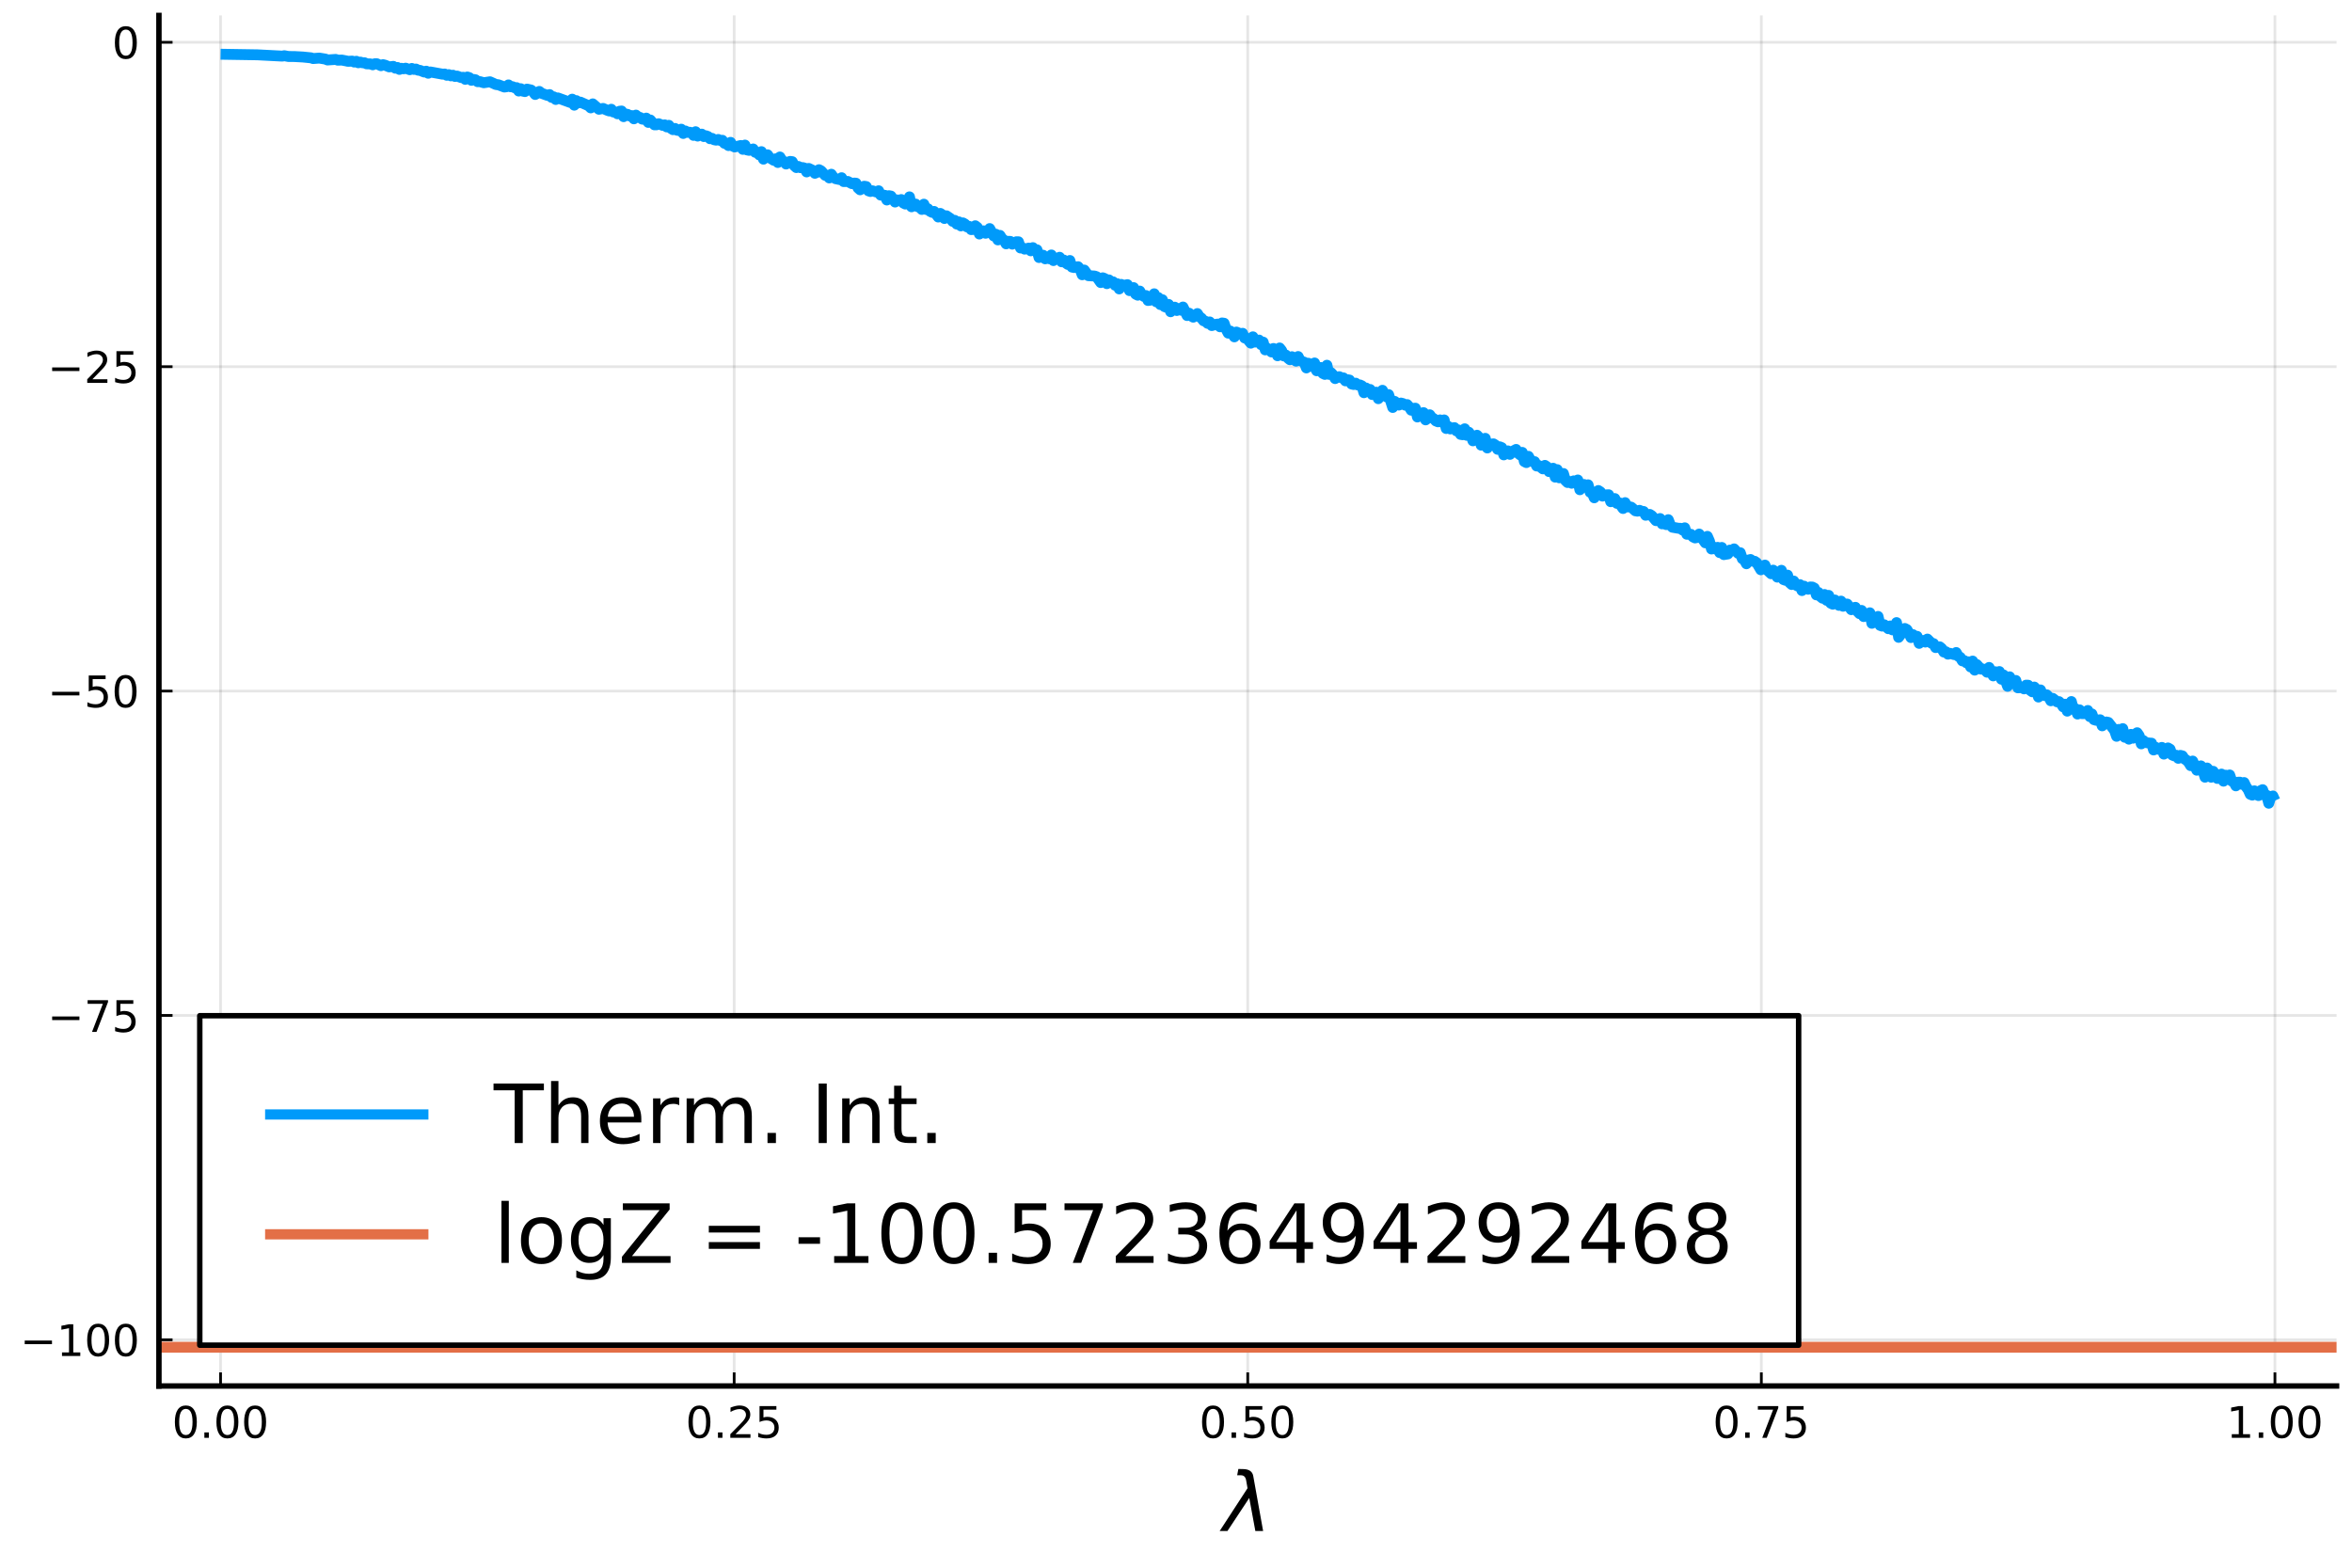 <?xml version="1.0" encoding="utf-8" standalone="no"?>
<!DOCTYPE svg PUBLIC "-//W3C//DTD SVG 1.1//EN"
  "http://www.w3.org/Graphics/SVG/1.1/DTD/svg11.dtd">
<!-- Created with matplotlib (https://matplotlib.org/) -->
<svg height="288pt" version="1.1" viewBox="0 0 432 288" width="432pt" xmlns="http://www.w3.org/2000/svg" xmlns:xlink="http://www.w3.org/1999/xlink">
 <defs>
  <style type="text/css">
*{stroke-linecap:butt;stroke-linejoin:round;}
  </style>
 </defs>
 <g id="figure_1">
  <g id="patch_1">
   <path d="M 0 288 
L 432 288 
L 432 0 
L 0 0 
z
" style="fill:#ffffff;"/>
  </g>
  <g id="axes_1">
   <g id="patch_2">
    <path d="M 29.192 254.625 
L 429.165 254.625 
L 429.165 2.835 
L 29.192 2.835 
z
" style="fill:#ffffff;"/>
   </g>
   <g id="matplotlib.axis_1">
    <g id="xtick_1">
     <g id="line2d_1">
      <path clip-path="url(#p4687373b44)" d="M 40.512 254.625 
L 40.512 2.835 
" style="fill:none;stroke:#000000;stroke-linecap:square;stroke-opacity:0.1;stroke-width:0.5;"/>
     </g>
     <g id="line2d_2">
      <defs>
       <path d="M 0 0 
L 0 -2.5 
" id="m966a546e16" style="stroke:#000000;stroke-width:0.5;"/>
      </defs>
      <g>
       <use style="stroke:#000000;stroke-width:0.5;" x="40.512" xlink:href="#m966a546e16" y="254.625"/>
      </g>
     </g>
     <g id="text_1">
      <!-- $\mathregular{0.00}$ -->
      <defs>
       <path d="M 31.781 66.406 
Q 24.172 66.406 20.328 58.906 
Q 16.5 51.422 16.5 36.375 
Q 16.5 21.391 20.328 13.891 
Q 24.172 6.391 31.781 6.391 
Q 39.453 6.391 43.281 13.891 
Q 47.125 21.391 47.125 36.375 
Q 47.125 51.422 43.281 58.906 
Q 39.453 66.406 31.781 66.406 
z
M 31.781 74.219 
Q 44.047 74.219 50.516 64.516 
Q 56.984 54.828 56.984 36.375 
Q 56.984 17.969 50.516 8.266 
Q 44.047 -1.422 31.781 -1.422 
Q 19.531 -1.422 13.062 8.266 
Q 6.594 17.969 6.594 36.375 
Q 6.594 54.828 13.062 64.516 
Q 19.531 74.219 31.781 74.219 
z
" id="DejaVuSans-48"/>
       <path d="M 10.688 12.406 
L 21 12.406 
L 21 0 
L 10.688 0 
z
" id="DejaVuSans-46"/>
      </defs>
      <g transform="translate(31.592 264.204)scale(0.08 -0.08)">
       <use transform="translate(0 0.781)" xlink:href="#DejaVuSans-48"/>
       <use transform="translate(63.623 0.781)" xlink:href="#DejaVuSans-46"/>
       <use transform="translate(95.41 0.781)" xlink:href="#DejaVuSans-48"/>
       <use transform="translate(159.033 0.781)" xlink:href="#DejaVuSans-48"/>
      </g>
     </g>
    </g>
    <g id="xtick_2">
     <g id="line2d_3">
      <path clip-path="url(#p4687373b44)" d="M 134.845 254.625 
L 134.845 2.835 
" style="fill:none;stroke:#000000;stroke-linecap:square;stroke-opacity:0.1;stroke-width:0.5;"/>
     </g>
     <g id="line2d_4">
      <g>
       <use style="stroke:#000000;stroke-width:0.5;" x="134.845" xlink:href="#m966a546e16" y="254.625"/>
      </g>
     </g>
     <g id="text_2">
      <!-- $\mathregular{0.25}$ -->
      <defs>
       <path d="M 19.188 8.297 
L 53.609 8.297 
L 53.609 0 
L 7.328 0 
L 7.328 8.297 
Q 12.938 14.109 22.625 23.891 
Q 32.328 33.688 34.812 36.531 
Q 39.547 41.844 41.422 45.531 
Q 43.312 49.219 43.312 52.781 
Q 43.312 58.594 39.234 62.25 
Q 35.156 65.922 28.609 65.922 
Q 23.969 65.922 18.812 64.312 
Q 13.672 62.703 7.812 59.422 
L 7.812 69.391 
Q 13.766 71.781 18.938 73 
Q 24.125 74.219 28.422 74.219 
Q 39.75 74.219 46.484 68.547 
Q 53.219 62.891 53.219 53.422 
Q 53.219 48.922 51.531 44.891 
Q 49.859 40.875 45.406 35.406 
Q 44.188 33.984 37.641 27.219 
Q 31.109 20.453 19.188 8.297 
z
" id="DejaVuSans-50"/>
       <path d="M 10.797 72.906 
L 49.516 72.906 
L 49.516 64.594 
L 19.828 64.594 
L 19.828 46.734 
Q 21.969 47.469 24.109 47.828 
Q 26.266 48.188 28.422 48.188 
Q 40.625 48.188 47.75 41.5 
Q 54.891 34.812 54.891 23.391 
Q 54.891 11.625 47.562 5.094 
Q 40.234 -1.422 26.906 -1.422 
Q 22.312 -1.422 17.547 -0.641 
Q 12.797 0.141 7.719 1.703 
L 7.719 11.625 
Q 12.109 9.234 16.797 8.062 
Q 21.484 6.891 26.703 6.891 
Q 35.156 6.891 40.078 11.328 
Q 45.016 15.766 45.016 23.391 
Q 45.016 31 40.078 35.438 
Q 35.156 39.891 26.703 39.891 
Q 22.75 39.891 18.812 39.016 
Q 14.891 38.141 10.797 36.281 
z
" id="DejaVuSans-53"/>
      </defs>
      <g transform="translate(125.925 264.204)scale(0.08 -0.08)">
       <use transform="translate(0 0.781)" xlink:href="#DejaVuSans-48"/>
       <use transform="translate(63.623 0.781)" xlink:href="#DejaVuSans-46"/>
       <use transform="translate(95.332 0.781)" xlink:href="#DejaVuSans-50"/>
       <use transform="translate(158.955 0.781)" xlink:href="#DejaVuSans-53"/>
      </g>
     </g>
    </g>
    <g id="xtick_3">
     <g id="line2d_5">
      <path clip-path="url(#p4687373b44)" d="M 229.178 254.625 
L 229.178 2.835 
" style="fill:none;stroke:#000000;stroke-linecap:square;stroke-opacity:0.1;stroke-width:0.5;"/>
     </g>
     <g id="line2d_6">
      <g>
       <use style="stroke:#000000;stroke-width:0.5;" x="229.178" xlink:href="#m966a546e16" y="254.625"/>
      </g>
     </g>
     <g id="text_3">
      <!-- $\mathregular{0.50}$ -->
      <g transform="translate(220.258 264.204)scale(0.08 -0.08)">
       <use transform="translate(0 0.781)" xlink:href="#DejaVuSans-48"/>
       <use transform="translate(63.623 0.781)" xlink:href="#DejaVuSans-46"/>
       <use transform="translate(95.41 0.781)" xlink:href="#DejaVuSans-53"/>
       <use transform="translate(159.033 0.781)" xlink:href="#DejaVuSans-48"/>
      </g>
     </g>
    </g>
    <g id="xtick_4">
     <g id="line2d_7">
      <path clip-path="url(#p4687373b44)" d="M 323.512 254.625 
L 323.512 2.835 
" style="fill:none;stroke:#000000;stroke-linecap:square;stroke-opacity:0.1;stroke-width:0.5;"/>
     </g>
     <g id="line2d_8">
      <g>
       <use style="stroke:#000000;stroke-width:0.5;" x="323.512" xlink:href="#m966a546e16" y="254.625"/>
      </g>
     </g>
     <g id="text_4">
      <!-- $\mathregular{0.75}$ -->
      <defs>
       <path d="M 8.203 72.906 
L 55.078 72.906 
L 55.078 68.703 
L 28.609 0 
L 18.312 0 
L 43.219 64.594 
L 8.203 64.594 
z
" id="DejaVuSans-55"/>
      </defs>
      <g transform="translate(314.592 264.204)scale(0.08 -0.08)">
       <use transform="translate(0 0.781)" xlink:href="#DejaVuSans-48"/>
       <use transform="translate(63.623 0.781)" xlink:href="#DejaVuSans-46"/>
       <use transform="translate(95.301 0.781)" xlink:href="#DejaVuSans-55"/>
       <use transform="translate(158.924 0.781)" xlink:href="#DejaVuSans-53"/>
      </g>
     </g>
    </g>
    <g id="xtick_5">
     <g id="line2d_9">
      <path clip-path="url(#p4687373b44)" d="M 417.845 254.625 
L 417.845 2.835 
" style="fill:none;stroke:#000000;stroke-linecap:square;stroke-opacity:0.1;stroke-width:0.5;"/>
     </g>
     <g id="line2d_10">
      <g>
       <use style="stroke:#000000;stroke-width:0.5;" x="417.845" xlink:href="#m966a546e16" y="254.625"/>
      </g>
     </g>
     <g id="text_5">
      <!-- $\mathregular{1.00}$ -->
      <defs>
       <path d="M 12.406 8.297 
L 28.516 8.297 
L 28.516 63.922 
L 10.984 60.406 
L 10.984 69.391 
L 28.422 72.906 
L 38.281 72.906 
L 38.281 8.297 
L 54.391 8.297 
L 54.391 0 
L 12.406 0 
z
" id="DejaVuSans-49"/>
      </defs>
      <g transform="translate(408.925 264.204)scale(0.08 -0.08)">
       <use transform="translate(0 0.781)" xlink:href="#DejaVuSans-49"/>
       <use transform="translate(63.623 0.781)" xlink:href="#DejaVuSans-46"/>
       <use transform="translate(95.41 0.781)" xlink:href="#DejaVuSans-48"/>
       <use transform="translate(159.033 0.781)" xlink:href="#DejaVuSans-48"/>
      </g>
     </g>
    </g>
    <g id="text_6">
     <!-- $\lambda$ -->
     <defs>
      <path d="M 36.719 67.438 
L 48.828 0 
L 39.312 0 
L 31.844 40.438 
L 5.125 0 
L -4.391 0 
L 29.734 52.438 
L 28.031 62.109 
Q 26.953 68.266 21.734 68.266 
L 17.047 68.266 
L 18.5 75.984 
L 24.219 75.875 
Q 35.203 75.734 36.719 67.438 
z
" id="DejaVuSans-Oblique-955"/>
     </defs>
     <g transform="translate(224.678 281.266)scale(0.15 -0.15)">
      <use transform="translate(0 0.016)" xlink:href="#DejaVuSans-Oblique-955"/>
     </g>
    </g>
   </g>
   <g id="matplotlib.axis_2">
    <g id="ytick_1">
     <g id="line2d_11">
      <path clip-path="url(#p4687373b44)" d="M 29.192 246.135 
L 429.165 246.135 
" style="fill:none;stroke:#000000;stroke-linecap:square;stroke-opacity:0.1;stroke-width:0.5;"/>
     </g>
     <g id="line2d_12">
      <defs>
       <path d="M 0 0 
L 2.5 0 
" id="m21c2d7116f" style="stroke:#000000;stroke-width:0.5;"/>
      </defs>
      <g>
       <use style="stroke:#000000;stroke-width:0.5;" x="29.192" xlink:href="#m21c2d7116f" y="246.135"/>
      </g>
     </g>
     <g id="text_7">
      <!-- $\mathregular{-100}$ -->
      <defs>
       <path d="M 10.594 35.5 
L 73.188 35.5 
L 73.188 27.203 
L 10.594 27.203 
z
" id="DejaVuSans-8722"/>
      </defs>
      <g transform="translate(3.692 249.174)scale(0.08 -0.08)">
       <use transform="translate(0 0.781)" xlink:href="#DejaVuSans-8722"/>
       <use transform="translate(83.789 0.781)" xlink:href="#DejaVuSans-49"/>
       <use transform="translate(147.412 0.781)" xlink:href="#DejaVuSans-48"/>
       <use transform="translate(211.035 0.781)" xlink:href="#DejaVuSans-48"/>
      </g>
     </g>
    </g>
    <g id="ytick_2">
     <g id="line2d_13">
      <path clip-path="url(#p4687373b44)" d="M 29.192 186.544 
L 429.165 186.544 
" style="fill:none;stroke:#000000;stroke-linecap:square;stroke-opacity:0.1;stroke-width:0.5;"/>
     </g>
     <g id="line2d_14">
      <g>
       <use style="stroke:#000000;stroke-width:0.5;" x="29.192" xlink:href="#m21c2d7116f" y="186.544"/>
      </g>
     </g>
     <g id="text_8">
      <!-- $\mathregular{-75}$ -->
      <g transform="translate(8.732 189.583)scale(0.08 -0.08)">
       <use transform="translate(0 0.094)" xlink:href="#DejaVuSans-8722"/>
       <use transform="translate(83.789 0.094)" xlink:href="#DejaVuSans-55"/>
       <use transform="translate(147.412 0.094)" xlink:href="#DejaVuSans-53"/>
      </g>
     </g>
    </g>
    <g id="ytick_3">
     <g id="line2d_15">
      <path clip-path="url(#p4687373b44)" d="M 29.192 126.953 
L 429.165 126.953 
" style="fill:none;stroke:#000000;stroke-linecap:square;stroke-opacity:0.1;stroke-width:0.5;"/>
     </g>
     <g id="line2d_16">
      <g>
       <use style="stroke:#000000;stroke-width:0.5;" x="29.192" xlink:href="#m21c2d7116f" y="126.953"/>
      </g>
     </g>
     <g id="text_9">
      <!-- $\mathregular{-50}$ -->
      <g transform="translate(8.732 129.992)scale(0.08 -0.08)">
       <use transform="translate(0 0.781)" xlink:href="#DejaVuSans-8722"/>
       <use transform="translate(83.789 0.781)" xlink:href="#DejaVuSans-53"/>
       <use transform="translate(147.412 0.781)" xlink:href="#DejaVuSans-48"/>
      </g>
     </g>
    </g>
    <g id="ytick_4">
     <g id="line2d_17">
      <path clip-path="url(#p4687373b44)" d="M 29.192 67.362 
L 429.165 67.362 
" style="fill:none;stroke:#000000;stroke-linecap:square;stroke-opacity:0.1;stroke-width:0.5;"/>
     </g>
     <g id="line2d_18">
      <g>
       <use style="stroke:#000000;stroke-width:0.5;" x="29.192" xlink:href="#m21c2d7116f" y="67.362"/>
      </g>
     </g>
     <g id="text_10">
      <!-- $\mathregular{-25}$ -->
      <g transform="translate(8.732 70.402)scale(0.08 -0.08)">
       <use transform="translate(0 0.781)" xlink:href="#DejaVuSans-8722"/>
       <use transform="translate(83.789 0.781)" xlink:href="#DejaVuSans-50"/>
       <use transform="translate(147.412 0.781)" xlink:href="#DejaVuSans-53"/>
      </g>
     </g>
    </g>
    <g id="ytick_5">
     <g id="line2d_19">
      <path clip-path="url(#p4687373b44)" d="M 29.192 7.771 
L 429.165 7.771 
" style="fill:none;stroke:#000000;stroke-linecap:square;stroke-opacity:0.1;stroke-width:0.5;"/>
     </g>
     <g id="line2d_20">
      <g>
       <use style="stroke:#000000;stroke-width:0.5;" x="29.192" xlink:href="#m21c2d7116f" y="7.771"/>
      </g>
     </g>
     <g id="text_11">
      <!-- $\mathregular{0}$ -->
      <g transform="translate(20.572 10.811)scale(0.08 -0.08)">
       <use transform="translate(0 0.781)" xlink:href="#DejaVuSans-48"/>
      </g>
     </g>
    </g>
   </g>
   <g id="line2d_21">
    <path clip-path="url(#p4687373b44)" d="M 40.512 9.962 
L 47.31 10.072 
L 51.843 10.309 
L 52.221 10.236 
L 52.976 10.378 
L 54.109 10.389 
L 55.62 10.472 
L 57.131 10.624 
L 57.509 10.756 
L 58.642 10.671 
L 59.775 10.856 
L 60.153 11.018 
L 61.663 10.916 
L 62.041 11.055 
L 62.797 11.035 
L 63.552 11.182 
L 63.93 11.265 
L 64.685 11.225 
L 65.063 11.401 
L 65.441 11.255 
L 65.818 11.532 
L 66.196 11.412 
L 66.574 11.537 
L 66.951 11.534 
L 67.329 11.722 
L 68.084 11.746 
L 68.462 11.903 
L 68.84 11.715 
L 69.218 11.715 
L 69.973 12.067 
L 70.351 11.88 
L 70.728 11.973 
L 71.484 12.29 
L 72.239 12.192 
L 72.617 12.53 
L 72.995 12.398 
L 73.372 12.751 
L 73.75 12.55 
L 74.128 12.638 
L 74.506 12.523 
L 75.261 12.805 
L 75.639 12.578 
L 76.016 12.748 
L 76.394 12.685 
L 76.772 12.889 
L 77.15 12.931 
L 77.905 13.23 
L 78.283 13.079 
L 78.66 13.455 
L 79.038 13.217 
L 81.304 13.628 
L 81.682 13.598 
L 82.06 13.827 
L 82.438 13.713 
L 82.815 13.933 
L 83.193 13.816 
L 83.571 14.043 
L 83.948 13.975 
L 84.704 14.248 
L 85.082 14.198 
L 85.459 14.575 
L 85.837 14.146 
L 86.215 14.273 
L 86.592 14.754 
L 86.97 14.593 
L 87.348 14.66 
L 87.725 15.004 
L 88.103 14.986 
L 88.859 15.198 
L 89.992 15.026 
L 91.125 15.54 
L 91.503 15.56 
L 92.636 15.988 
L 93.013 15.94 
L 93.391 15.597 
L 93.769 15.936 
L 94.147 15.929 
L 94.524 16.12 
L 94.902 16.105 
L 95.28 16.722 
L 95.657 16.3 
L 96.035 16.739 
L 96.413 16.82 
L 96.791 16.372 
L 97.546 16.535 
L 97.924 16.861 
L 98.301 17.352 
L 98.679 17.146 
L 99.057 16.797 
L 99.435 17.12 
L 100.568 17.531 
L 100.945 17.381 
L 101.323 17.888 
L 101.701 17.791 
L 102.079 18.272 
L 102.456 17.986 
L 104.723 18.813 
L 105.1 18.221 
L 105.478 19.321 
L 105.856 18.488 
L 106.233 18.904 
L 106.611 18.764 
L 108.122 19.431 
L 108.5 19.815 
L 108.877 19.083 
L 110.01 20.069 
L 110.766 19.918 
L 111.521 20.25 
L 111.899 20.382 
L 112.277 20.072 
L 112.654 20.574 
L 113.032 20.578 
L 113.41 20.902 
L 113.788 20.443 
L 114.165 20.396 
L 114.543 21.431 
L 114.921 20.941 
L 115.298 21.02 
L 115.676 21.314 
L 116.054 21.24 
L 116.432 21.828 
L 116.809 21.147 
L 117.187 21.49 
L 117.565 21.579 
L 117.942 21.877 
L 118.32 21.934 
L 118.698 21.698 
L 119.076 22.485 
L 119.453 22.046 
L 120.209 22.931 
L 120.586 22.926 
L 120.964 22.729 
L 121.72 23.035 
L 122.097 22.942 
L 122.475 23.315 
L 122.853 23.027 
L 123.23 23.576 
L 123.608 23.82 
L 123.986 23.599 
L 124.364 23.925 
L 124.741 23.988 
L 125.119 23.731 
L 125.497 24.519 
L 125.874 24.06 
L 126.252 24.321 
L 126.63 24.279 
L 127.007 24.371 
L 127.385 24.872 
L 127.763 24.2 
L 128.141 24.999 
L 128.518 24.702 
L 128.896 24.641 
L 129.274 25.086 
L 129.651 24.939 
L 130.029 25.08 
L 130.407 25.481 
L 130.785 25.42 
L 131.162 25.668 
L 131.54 25.745 
L 131.918 25.621 
L 132.295 25.806 
L 132.673 25.771 
L 133.051 26.319 
L 133.429 26.437 
L 133.806 26.742 
L 134.184 26.15 
L 134.562 26.824 
L 134.939 27.001 
L 136.073 26.731 
L 136.45 27.439 
L 136.828 26.654 
L 137.206 27.54 
L 137.583 27.618 
L 138.339 27.369 
L 138.717 27.978 
L 139.094 28.017 
L 139.472 28.46 
L 139.85 27.86 
L 140.227 29.238 
L 140.983 28.441 
L 141.361 28.98 
L 142.116 29.444 
L 142.494 29.169 
L 142.871 29.849 
L 143.249 28.842 
L 143.627 29.467 
L 144.005 29.675 
L 144.382 30.135 
L 144.76 29.791 
L 145.138 29.651 
L 145.515 29.704 
L 145.893 30.448 
L 146.271 30.784 
L 146.648 30.582 
L 147.026 30.805 
L 147.404 30.777 
L 147.782 30.883 
L 148.159 31.582 
L 148.537 30.943 
L 149.292 31.302 
L 149.67 31.831 
L 150.048 31.665 
L 150.426 31.179 
L 150.803 31.372 
L 151.559 32.204 
L 151.936 32.282 
L 152.314 32.688 
L 152.692 32.01 
L 153.07 32.555 
L 153.447 32.817 
L 154.203 32.982 
L 154.58 32.65 
L 154.958 33.359 
L 155.714 33.334 
L 156.469 33.734 
L 156.847 33.63 
L 157.224 33.657 
L 157.602 34.529 
L 157.98 34.865 
L 158.358 34.357 
L 158.735 34.211 
L 159.113 34.276 
L 159.491 35.043 
L 159.868 35.179 
L 160.246 35.053 
L 161.002 35.286 
L 161.379 35.048 
L 161.757 35.841 
L 162.512 35.879 
L 162.89 36.741 
L 163.268 35.952 
L 163.645 36.021 
L 164.401 37.114 
L 164.779 36.728 
L 165.156 36.831 
L 165.534 36.66 
L 165.912 37.289 
L 166.289 37.485 
L 166.667 37.388 
L 167.045 36.165 
L 167.423 37.986 
L 167.8 37.514 
L 168.178 37.491 
L 168.556 37.976 
L 168.933 38.035 
L 169.311 38.477 
L 169.689 37.51 
L 170.067 38.471 
L 170.444 38.359 
L 170.822 38.814 
L 171.2 39.008 
L 171.577 38.844 
L 172.333 39.869 
L 172.711 39.206 
L 173.088 39.462 
L 173.466 40.137 
L 173.844 39.649 
L 174.599 40.166 
L 174.977 40.661 
L 175.355 40.479 
L 175.732 41.164 
L 176.11 40.759 
L 176.488 41.499 
L 176.865 40.95 
L 177.243 41.173 
L 177.621 41.681 
L 177.999 41.585 
L 178.376 42.182 
L 178.754 42.154 
L 179.132 41.474 
L 179.509 41.772 
L 179.887 42.99 
L 180.265 42.444 
L 180.643 42.405 
L 181.02 42.848 
L 181.398 42.731 
L 181.776 41.992 
L 182.531 43.353 
L 182.909 43.029 
L 183.286 44.073 
L 183.664 43.243 
L 184.042 43.83 
L 184.42 44.125 
L 184.797 44.798 
L 185.175 44.335 
L 185.553 44.346 
L 185.93 44.849 
L 186.686 44.413 
L 187.064 44.419 
L 187.441 45.559 
L 187.819 45.531 
L 188.197 45.768 
L 188.952 45.581 
L 189.33 46.074 
L 189.708 45.496 
L 190.085 46.012 
L 190.463 45.889 
L 190.841 47.31 
L 191.218 46.824 
L 191.596 46.892 
L 191.974 47.547 
L 192.352 47.249 
L 192.729 47.532 
L 193.107 46.841 
L 193.485 47.867 
L 193.862 47.404 
L 194.24 47.535 
L 194.618 47.262 
L 194.996 48.094 
L 195.373 47.768 
L 195.751 48.297 
L 196.129 48.572 
L 196.506 47.856 
L 196.884 49.059 
L 197.262 49.147 
L 198.017 49.001 
L 198.395 49.473 
L 198.773 50.478 
L 199.15 49.611 
L 199.906 50.644 
L 201.039 50.711 
L 201.417 50.841 
L 202.172 51.908 
L 202.55 51.038 
L 202.927 51.188 
L 203.305 52.109 
L 203.683 51.422 
L 204.061 51.819 
L 204.438 51.776 
L 204.816 52.402 
L 205.194 52.118 
L 205.571 53.077 
L 205.949 52.25 
L 206.327 52.444 
L 207.082 52.297 
L 207.46 53.389 
L 207.838 53.179 
L 208.215 52.84 
L 208.593 54.03 
L 208.971 54.226 
L 209.349 53.473 
L 209.726 54.149 
L 210.104 54.455 
L 210.482 54.293 
L 210.859 55.2 
L 211.237 55.15 
L 211.615 54.671 
L 211.993 53.971 
L 212.37 55.44 
L 212.748 54.665 
L 213.126 55.952 
L 213.503 55.063 
L 213.881 56.325 
L 214.259 56.465 
L 214.637 55.926 
L 215.014 57.269 
L 215.392 56.545 
L 215.77 56.433 
L 216.147 57.037 
L 216.525 56.678 
L 216.903 56.979 
L 217.281 56.402 
L 218.036 57.966 
L 218.414 57.537 
L 218.791 58.04 
L 219.169 58.264 
L 219.547 58.008 
L 219.925 57.606 
L 220.302 58.193 
L 220.68 58.449 
L 221.058 58.929 
L 221.435 59.03 
L 221.813 59.403 
L 222.191 59.144 
L 222.568 59.81 
L 223.324 59.587 
L 223.702 59.535 
L 224.079 60.032 
L 224.457 59.329 
L 224.835 59.385 
L 225.212 60.48 
L 225.59 61.199 
L 225.968 60.816 
L 226.723 61.885 
L 227.101 61.006 
L 227.856 61.331 
L 228.234 61.231 
L 228.612 62.087 
L 228.99 62.143 
L 229.745 63.039 
L 230.123 61.877 
L 230.5 62.844 
L 231.256 62.474 
L 231.634 63.316 
L 232.011 62.854 
L 232.389 64.278 
L 232.767 63.989 
L 233.144 64.241 
L 233.522 64.654 
L 233.9 64.02 
L 234.278 64.465 
L 234.655 65.357 
L 235.033 63.928 
L 235.411 64.406 
L 235.788 65.388 
L 236.166 65.222 
L 236.544 65.767 
L 236.922 66.082 
L 237.299 65.533 
L 237.677 66.069 
L 238.055 66.347 
L 238.432 65.5 
L 238.81 66.271 
L 239.566 66.55 
L 239.943 67.591 
L 240.321 66.734 
L 240.699 67.316 
L 241.076 67.297 
L 241.454 66.683 
L 241.832 68.112 
L 242.209 67.551 
L 242.587 67.509 
L 242.965 68.593 
L 243.343 68.776 
L 243.72 67.098 
L 244.098 68.771 
L 244.476 68.467 
L 244.853 68.875 
L 245.231 69.547 
L 245.609 69.291 
L 245.987 69.203 
L 246.364 69.391 
L 246.742 69.422 
L 247.12 69.966 
L 247.497 69.755 
L 247.875 69.824 
L 248.253 70.541 
L 248.631 70.636 
L 249.008 70.396 
L 249.386 70.721 
L 249.764 70.712 
L 250.141 70.881 
L 250.519 72.145 
L 250.897 71.277 
L 251.275 71.717 
L 251.652 71.551 
L 252.03 72.478 
L 252.785 72.047 
L 253.163 73.243 
L 253.541 72.233 
L 253.919 71.701 
L 254.296 72.488 
L 254.674 72.909 
L 255.052 72.492 
L 255.807 74.855 
L 256.185 73.748 
L 256.94 74.413 
L 257.318 74.048 
L 257.696 74.148 
L 258.073 74.425 
L 258.451 74.326 
L 258.829 74.743 
L 259.207 75.356 
L 259.584 75.032 
L 259.962 74.987 
L 260.34 76.607 
L 260.717 75.952 
L 261.473 75.81 
L 261.85 77.135 
L 262.228 76.823 
L 262.606 76.202 
L 262.984 76.724 
L 263.361 76.925 
L 263.739 77.332 
L 264.117 77.487 
L 264.494 77.142 
L 264.872 77.567 
L 265.25 77.144 
L 265.628 78.717 
L 266.005 78.341 
L 266.383 78.799 
L 266.761 78.616 
L 267.138 78.562 
L 267.516 79.159 
L 267.894 78.99 
L 268.272 79.802 
L 268.649 79.862 
L 269.027 78.774 
L 269.405 79.971 
L 269.782 79.405 
L 270.16 79.961 
L 270.538 80.985 
L 270.916 80.282 
L 271.293 79.959 
L 271.671 80.349 
L 272.049 81.78 
L 272.426 81.481 
L 272.804 80.525 
L 273.182 82.297 
L 273.56 81.623 
L 274.315 81.543 
L 274.693 81.788 
L 275.07 82.542 
L 275.448 82.081 
L 275.826 82.232 
L 276.204 83.564 
L 276.581 82.91 
L 276.959 82.835 
L 277.337 83.469 
L 277.714 82.982 
L 278.47 82.565 
L 278.848 83.27 
L 279.225 83.576 
L 279.603 83.112 
L 279.981 84.787 
L 280.358 84.982 
L 280.736 83.832 
L 281.114 84.548 
L 281.491 84.808 
L 281.869 84.809 
L 282.247 85.609 
L 282.625 85.524 
L 283.38 86.135 
L 283.758 85.496 
L 284.135 85.753 
L 284.513 86.634 
L 285.269 86.024 
L 285.646 87.652 
L 286.024 86.282 
L 286.402 87.777 
L 286.779 87.15 
L 287.157 86.989 
L 287.535 88.275 
L 287.913 88.637 
L 288.29 88.454 
L 288.668 88.775 
L 289.046 88.341 
L 289.423 88.74 
L 289.801 88.178 
L 290.179 89.969 
L 290.557 89.318 
L 290.934 89.006 
L 291.312 89.186 
L 291.69 89.068 
L 292.067 90.431 
L 292.445 90.568 
L 292.823 91.451 
L 293.201 90.969 
L 293.578 90.117 
L 293.956 90.367 
L 294.334 91.14 
L 294.711 90.937 
L 295.467 90.896 
L 295.845 92.164 
L 296.6 91.594 
L 296.978 92.468 
L 297.355 92.337 
L 298.111 93.415 
L 298.489 92.341 
L 298.866 93.137 
L 299.244 93.081 
L 299.622 93.176 
L 300.377 93.842 
L 300.755 93.904 
L 301.132 93.756 
L 301.51 93.926 
L 301.888 93.968 
L 302.266 94.659 
L 303.021 94.506 
L 303.399 94.751 
L 304.154 95.647 
L 304.91 95.26 
L 305.287 96.238 
L 305.665 95.757 
L 306.043 96.374 
L 306.42 95.472 
L 306.798 96.463 
L 307.176 96.857 
L 308.309 97.053 
L 308.687 97.058 
L 309.064 97.38 
L 309.442 96.965 
L 309.82 98.142 
L 310.575 98.158 
L 310.953 98.626 
L 311.331 98.821 
L 311.708 98.741 
L 312.086 98.114 
L 313.219 99.725 
L 313.597 98.533 
L 313.975 99.393 
L 314.352 100.856 
L 314.73 100.493 
L 315.108 100.87 
L 315.486 100.556 
L 315.863 101.52 
L 316.241 100.573 
L 316.619 101.886 
L 317.374 101.76 
L 317.752 101.053 
L 318.13 101.213 
L 318.507 100.837 
L 319.263 101.663 
L 319.64 101.54 
L 320.018 102.644 
L 320.396 102.882 
L 320.773 103.568 
L 321.151 102.891 
L 321.529 102.79 
L 321.907 103.096 
L 322.284 103.116 
L 322.662 103.384 
L 323.417 104.673 
L 323.795 104.062 
L 324.173 103.816 
L 324.551 104.702 
L 325.306 105.403 
L 325.684 104.745 
L 326.061 105.09 
L 326.439 106.021 
L 326.817 105.237 
L 327.195 104.772 
L 327.572 106.47 
L 327.95 106.604 
L 328.328 105.658 
L 328.705 107.031 
L 329.083 107.379 
L 329.461 106.744 
L 329.839 107.467 
L 330.216 107.669 
L 330.594 107.403 
L 330.972 108.491 
L 331.349 107.681 
L 331.727 108.087 
L 332.105 108.247 
L 332.483 107.839 
L 332.86 107.845 
L 333.238 108.04 
L 333.616 109.285 
L 333.993 108.84 
L 334.371 109.589 
L 334.749 109.895 
L 335.127 109.22 
L 335.504 110.284 
L 335.882 109.381 
L 336.26 110.812 
L 336.637 110.999 
L 337.015 110.227 
L 337.771 111.209 
L 338.148 110.432 
L 338.526 111.372 
L 338.904 110.967 
L 339.281 110.969 
L 340.037 112.005 
L 340.414 111.664 
L 340.792 111.572 
L 341.17 112.33 
L 341.548 112.73 
L 341.925 112.144 
L 342.303 113.268 
L 343.436 112.577 
L 343.814 114.509 
L 344.192 113.525 
L 344.569 113.808 
L 344.947 113.244 
L 345.325 114.89 
L 345.702 115.026 
L 346.08 114.774 
L 346.836 115.5 
L 347.213 114.998 
L 347.591 115.711 
L 347.969 115.415 
L 348.346 114.378 
L 348.724 117.087 
L 349.102 116.563 
L 349.48 116.247 
L 349.857 115.456 
L 350.235 115.65 
L 350.613 116.264 
L 350.99 117.125 
L 351.368 116.595 
L 351.746 117.021 
L 352.124 116.904 
L 352.501 118.191 
L 352.879 117.766 
L 353.257 117.661 
L 353.634 117.955 
L 354.012 117.405 
L 354.768 118.169 
L 355.145 118.239 
L 355.523 118.965 
L 356.278 118.83 
L 356.656 119.144 
L 357.034 119.788 
L 357.411 119.737 
L 357.789 120.176 
L 358.167 120.023 
L 358.922 120.249 
L 359.3 119.874 
L 359.678 120.552 
L 360.055 120.769 
L 360.433 121.41 
L 360.811 121.378 
L 361.189 121.766 
L 361.566 121.583 
L 361.944 122.523 
L 362.322 121.447 
L 362.699 123.108 
L 363.077 122.084 
L 363.833 122.922 
L 364.21 122.904 
L 364.588 123.079 
L 364.966 123.49 
L 365.343 122.618 
L 366.099 124.165 
L 366.477 123.408 
L 366.854 123.597 
L 367.232 123.372 
L 367.61 124.781 
L 367.987 123.994 
L 368.743 126.082 
L 369.121 124.338 
L 369.498 125.145 
L 370.254 125.007 
L 370.631 126.361 
L 371.387 126.301 
L 371.765 126.552 
L 372.142 125.871 
L 372.52 125.883 
L 372.898 126.814 
L 373.275 127.089 
L 373.653 126.221 
L 374.031 126.643 
L 374.409 128.052 
L 374.786 126.746 
L 375.164 127.647 
L 375.542 127.783 
L 375.919 127.643 
L 376.297 128.011 
L 376.675 128.738 
L 377.052 128.302 
L 377.808 128.925 
L 378.186 128.898 
L 378.563 129.254 
L 378.941 129.852 
L 379.319 129.37 
L 379.696 130.642 
L 380.452 128.883 
L 380.83 130.326 
L 381.207 130.199 
L 381.585 131.179 
L 381.963 130.406 
L 382.34 131.094 
L 382.718 131.102 
L 383.474 130.523 
L 383.851 131.65 
L 384.229 131.157 
L 384.607 132.206 
L 384.984 132.32 
L 385.74 132.23 
L 386.118 133.34 
L 386.495 132.739 
L 386.873 132.638 
L 387.251 132.714 
L 388.006 133.685 
L 388.384 134.182 
L 388.762 135.266 
L 389.139 134.002 
L 389.517 134.758 
L 389.895 133.855 
L 390.272 135.444 
L 390.65 135.027 
L 391.028 135.79 
L 391.406 134.912 
L 391.783 135.614 
L 392.161 134.878 
L 392.539 134.612 
L 392.916 135.155 
L 393.294 136.651 
L 393.672 136.052 
L 394.05 136.403 
L 394.805 136.514 
L 395.183 136.531 
L 395.56 137.777 
L 395.938 137.287 
L 396.316 137.638 
L 396.693 137.637 
L 397.071 137.308 
L 397.449 138.536 
L 398.204 137.405 
L 398.582 137.634 
L 398.96 138.689 
L 399.337 138.856 
L 399.715 138.747 
L 400.093 139.309 
L 400.471 138.774 
L 400.848 138.861 
L 401.226 139.425 
L 401.604 139.65 
L 401.981 140.036 
L 402.359 140.655 
L 402.737 139.817 
L 403.492 141.495 
L 403.87 141.338 
L 404.248 140.702 
L 404.625 141.544 
L 405.003 142.779 
L 405.381 141.088 
L 405.759 141.507 
L 406.136 142.782 
L 406.514 141.702 
L 407.269 143.007 
L 407.647 142.471 
L 408.025 142.209 
L 408.403 143.507 
L 408.78 142.411 
L 409.158 142.491 
L 409.536 142.371 
L 409.913 143.484 
L 410.291 143.641 
L 410.669 144.366 
L 411.047 143.702 
L 411.424 143.697 
L 411.802 144.086 
L 412.18 143.763 
L 412.557 144.549 
L 412.935 145.063 
L 413.313 145.921 
L 413.691 146.067 
L 414.068 145.285 
L 414.446 145.968 
L 414.824 146.154 
L 415.201 145.256 
L 415.579 145.071 
L 415.957 146.103 
L 416.334 146.1 
L 416.712 147.562 
L 417.09 146.373 
L 417.468 146.228 
L 417.845 147.078 
L 417.845 147.078 
" style="fill:none;stroke:#009afa;stroke-width:2;"/>
   </g>
   <g id="line2d_22">
    <path clip-path="url(#p4687373b44)" d="M -1 247.499 
L 433 247.499 
" style="fill:none;stroke:#e36f47;stroke-width:2;"/>
   </g>
   <g id="patch_3">
    <path d="M 29.192 254.625 
L 29.192 2.835 
" style="fill:none;stroke:#000000;stroke-linecap:square;stroke-linejoin:miter;"/>
   </g>
   <g id="patch_4">
    <path d="M 29.192 254.625 
L 429.165 254.625 
" style="fill:none;stroke:#000000;stroke-linecap:square;stroke-linejoin:miter;"/>
   </g>
   <g id="legend_1">
    <g id="patch_5">
     <path d="M 36.692 247.125 
L 330.361 247.125 
L 330.361 186.591 
L 36.692 186.591 
z
" style="fill:#ffffff;stroke:#000000;stroke-linejoin:miter;"/>
    </g>
    <g id="line2d_23">
     <path d="M 48.692 204.739 
L 78.692 204.739 
" style="fill:none;stroke:#009afa;stroke-linejoin:miter;stroke-width:1.875;"/>
    </g>
    <g id="line2d_24"/>
    <g id="text_12">
     <!-- Therm. Int. -->
     <defs>
      <path d="M -0.297 72.906 
L 61.375 72.906 
L 61.375 64.594 
L 35.5 64.594 
L 35.5 0 
L 25.594 0 
L 25.594 64.594 
L -0.297 64.594 
z
" id="DejaVuSans-84"/>
      <path d="M 54.891 33.016 
L 54.891 0 
L 45.906 0 
L 45.906 32.719 
Q 45.906 40.484 42.875 44.328 
Q 39.844 48.188 33.797 48.188 
Q 26.516 48.188 22.312 43.547 
Q 18.109 38.922 18.109 30.906 
L 18.109 0 
L 9.078 0 
L 9.078 75.984 
L 18.109 75.984 
L 18.109 46.188 
Q 21.344 51.125 25.703 53.562 
Q 30.078 56 35.797 56 
Q 45.219 56 50.047 50.172 
Q 54.891 44.344 54.891 33.016 
z
" id="DejaVuSans-104"/>
      <path d="M 56.203 29.594 
L 56.203 25.203 
L 14.891 25.203 
Q 15.484 15.922 20.484 11.062 
Q 25.484 6.203 34.422 6.203 
Q 39.594 6.203 44.453 7.469 
Q 49.312 8.734 54.109 11.281 
L 54.109 2.781 
Q 49.266 0.734 44.188 -0.344 
Q 39.109 -1.422 33.891 -1.422 
Q 20.797 -1.422 13.156 6.188 
Q 5.516 13.812 5.516 26.812 
Q 5.516 40.234 12.766 48.109 
Q 20.016 56 32.328 56 
Q 43.359 56 49.781 48.891 
Q 56.203 41.797 56.203 29.594 
z
M 47.219 32.234 
Q 47.125 39.594 43.094 43.984 
Q 39.062 48.391 32.422 48.391 
Q 24.906 48.391 20.391 44.141 
Q 15.875 39.891 15.188 32.172 
z
" id="DejaVuSans-101"/>
      <path d="M 41.109 46.297 
Q 39.594 47.172 37.812 47.578 
Q 36.031 48 33.891 48 
Q 26.266 48 22.188 43.047 
Q 18.109 38.094 18.109 28.812 
L 18.109 0 
L 9.078 0 
L 9.078 54.688 
L 18.109 54.688 
L 18.109 46.188 
Q 20.953 51.172 25.484 53.578 
Q 30.031 56 36.531 56 
Q 37.453 56 38.578 55.875 
Q 39.703 55.766 41.062 55.516 
z
" id="DejaVuSans-114"/>
      <path d="M 52 44.188 
Q 55.375 50.25 60.062 53.125 
Q 64.75 56 71.094 56 
Q 79.641 56 84.281 50.016 
Q 88.922 44.047 88.922 33.016 
L 88.922 0 
L 79.891 0 
L 79.891 32.719 
Q 79.891 40.578 77.094 44.375 
Q 74.312 48.188 68.609 48.188 
Q 61.625 48.188 57.562 43.547 
Q 53.516 38.922 53.516 30.906 
L 53.516 0 
L 44.484 0 
L 44.484 32.719 
Q 44.484 40.625 41.703 44.406 
Q 38.922 48.188 33.109 48.188 
Q 26.219 48.188 22.156 43.531 
Q 18.109 38.875 18.109 30.906 
L 18.109 0 
L 9.078 0 
L 9.078 54.688 
L 18.109 54.688 
L 18.109 46.188 
Q 21.188 51.219 25.484 53.609 
Q 29.781 56 35.688 56 
Q 41.656 56 45.828 52.969 
Q 50 49.953 52 44.188 
z
" id="DejaVuSans-109"/>
      <path id="DejaVuSans-32"/>
      <path d="M 9.812 72.906 
L 19.672 72.906 
L 19.672 0 
L 9.812 0 
z
" id="DejaVuSans-73"/>
      <path d="M 54.891 33.016 
L 54.891 0 
L 45.906 0 
L 45.906 32.719 
Q 45.906 40.484 42.875 44.328 
Q 39.844 48.188 33.797 48.188 
Q 26.516 48.188 22.312 43.547 
Q 18.109 38.922 18.109 30.906 
L 18.109 0 
L 9.078 0 
L 9.078 54.688 
L 18.109 54.688 
L 18.109 46.188 
Q 21.344 51.125 25.703 53.562 
Q 30.078 56 35.797 56 
Q 45.219 56 50.047 50.172 
Q 54.891 44.344 54.891 33.016 
z
" id="DejaVuSans-110"/>
      <path d="M 18.312 70.219 
L 18.312 54.688 
L 36.812 54.688 
L 36.812 47.703 
L 18.312 47.703 
L 18.312 18.016 
Q 18.312 11.328 20.141 9.422 
Q 21.969 7.516 27.594 7.516 
L 36.812 7.516 
L 36.812 0 
L 27.594 0 
Q 17.188 0 13.234 3.875 
Q 9.281 7.766 9.281 18.016 
L 9.281 47.703 
L 2.688 47.703 
L 2.688 54.688 
L 9.281 54.688 
L 9.281 70.219 
z
" id="DejaVuSans-116"/>
     </defs>
     <g transform="translate(90.692 209.989)scale(0.15 -0.15)">
      <use xlink:href="#DejaVuSans-84"/>
      <use x="61.084" xlink:href="#DejaVuSans-104"/>
      <use x="124.463" xlink:href="#DejaVuSans-101"/>
      <use x="185.986" xlink:href="#DejaVuSans-114"/>
      <use x="227.084" xlink:href="#DejaVuSans-109"/>
      <use x="324.496" xlink:href="#DejaVuSans-46"/>
      <use x="356.283" xlink:href="#DejaVuSans-32"/>
      <use x="388.07" xlink:href="#DejaVuSans-73"/>
      <use x="417.562" xlink:href="#DejaVuSans-110"/>
      <use x="480.941" xlink:href="#DejaVuSans-116"/>
      <use x="520.15" xlink:href="#DejaVuSans-46"/>
     </g>
    </g>
    <g id="line2d_25">
     <path d="M 48.692 226.756 
L 78.692 226.756 
" style="fill:none;stroke:#e36f47;stroke-linejoin:miter;stroke-width:1.875;"/>
    </g>
    <g id="line2d_26"/>
    <g id="text_13">
     <!-- logZ = -100.57236494292468 -->
     <defs>
      <path d="M 9.422 75.984 
L 18.406 75.984 
L 18.406 0 
L 9.422 0 
z
" id="DejaVuSans-108"/>
      <path d="M 30.609 48.391 
Q 23.391 48.391 19.188 42.75 
Q 14.984 37.109 14.984 27.297 
Q 14.984 17.484 19.156 11.844 
Q 23.344 6.203 30.609 6.203 
Q 37.797 6.203 41.984 11.859 
Q 46.188 17.531 46.188 27.297 
Q 46.188 37.016 41.984 42.703 
Q 37.797 48.391 30.609 48.391 
z
M 30.609 56 
Q 42.328 56 49.016 48.375 
Q 55.719 40.766 55.719 27.297 
Q 55.719 13.875 49.016 6.219 
Q 42.328 -1.422 30.609 -1.422 
Q 18.844 -1.422 12.172 6.219 
Q 5.516 13.875 5.516 27.297 
Q 5.516 40.766 12.172 48.375 
Q 18.844 56 30.609 56 
z
" id="DejaVuSans-111"/>
      <path d="M 45.406 27.984 
Q 45.406 37.75 41.375 43.109 
Q 37.359 48.484 30.078 48.484 
Q 22.859 48.484 18.828 43.109 
Q 14.797 37.75 14.797 27.984 
Q 14.797 18.266 18.828 12.891 
Q 22.859 7.516 30.078 7.516 
Q 37.359 7.516 41.375 12.891 
Q 45.406 18.266 45.406 27.984 
z
M 54.391 6.781 
Q 54.391 -7.172 48.188 -13.984 
Q 42 -20.797 29.203 -20.797 
Q 24.469 -20.797 20.266 -20.094 
Q 16.062 -19.391 12.109 -17.922 
L 12.109 -9.188 
Q 16.062 -11.328 19.922 -12.344 
Q 23.781 -13.375 27.781 -13.375 
Q 36.625 -13.375 41.016 -8.766 
Q 45.406 -4.156 45.406 5.172 
L 45.406 9.625 
Q 42.625 4.781 38.281 2.391 
Q 33.938 0 27.875 0 
Q 17.828 0 11.672 7.656 
Q 5.516 15.328 5.516 27.984 
Q 5.516 40.672 11.672 48.328 
Q 17.828 56 27.875 56 
Q 33.938 56 38.281 53.609 
Q 42.625 51.219 45.406 46.391 
L 45.406 54.688 
L 54.391 54.688 
z
" id="DejaVuSans-103"/>
      <path d="M 5.609 72.906 
L 62.891 72.906 
L 62.891 65.375 
L 16.797 8.297 
L 64.016 8.297 
L 64.016 0 
L 4.5 0 
L 4.5 7.516 
L 50.594 64.594 
L 5.609 64.594 
z
" id="DejaVuSans-90"/>
      <path d="M 10.594 45.406 
L 73.188 45.406 
L 73.188 37.203 
L 10.594 37.203 
z
M 10.594 25.484 
L 73.188 25.484 
L 73.188 17.188 
L 10.594 17.188 
z
" id="DejaVuSans-61"/>
      <path d="M 4.891 31.391 
L 31.203 31.391 
L 31.203 23.391 
L 4.891 23.391 
z
" id="DejaVuSans-45"/>
      <path d="M 40.578 39.312 
Q 47.656 37.797 51.625 33 
Q 55.609 28.219 55.609 21.188 
Q 55.609 10.406 48.188 4.484 
Q 40.766 -1.422 27.094 -1.422 
Q 22.516 -1.422 17.656 -0.516 
Q 12.797 0.391 7.625 2.203 
L 7.625 11.719 
Q 11.719 9.328 16.594 8.109 
Q 21.484 6.891 26.812 6.891 
Q 36.078 6.891 40.938 10.547 
Q 45.797 14.203 45.797 21.188 
Q 45.797 27.641 41.281 31.266 
Q 36.766 34.906 28.719 34.906 
L 20.219 34.906 
L 20.219 43.016 
L 29.109 43.016 
Q 36.375 43.016 40.234 45.922 
Q 44.094 48.828 44.094 54.297 
Q 44.094 59.906 40.109 62.906 
Q 36.141 65.922 28.719 65.922 
Q 24.656 65.922 20.016 65.031 
Q 15.375 64.156 9.812 62.312 
L 9.812 71.094 
Q 15.438 72.656 20.344 73.438 
Q 25.25 74.219 29.594 74.219 
Q 40.828 74.219 47.359 69.109 
Q 53.906 64.016 53.906 55.328 
Q 53.906 49.266 50.438 45.094 
Q 46.969 40.922 40.578 39.312 
z
" id="DejaVuSans-51"/>
      <path d="M 33.016 40.375 
Q 26.375 40.375 22.484 35.828 
Q 18.609 31.297 18.609 23.391 
Q 18.609 15.531 22.484 10.953 
Q 26.375 6.391 33.016 6.391 
Q 39.656 6.391 43.531 10.953 
Q 47.406 15.531 47.406 23.391 
Q 47.406 31.297 43.531 35.828 
Q 39.656 40.375 33.016 40.375 
z
M 52.594 71.297 
L 52.594 62.312 
Q 48.875 64.062 45.094 64.984 
Q 41.312 65.922 37.594 65.922 
Q 27.828 65.922 22.672 59.328 
Q 17.531 52.734 16.797 39.406 
Q 19.672 43.656 24.016 45.922 
Q 28.375 48.188 33.594 48.188 
Q 44.578 48.188 50.953 41.516 
Q 57.328 34.859 57.328 23.391 
Q 57.328 12.156 50.688 5.359 
Q 44.047 -1.422 33.016 -1.422 
Q 20.359 -1.422 13.672 8.266 
Q 6.984 17.969 6.984 36.375 
Q 6.984 53.656 15.188 63.938 
Q 23.391 74.219 37.203 74.219 
Q 40.922 74.219 44.703 73.484 
Q 48.484 72.75 52.594 71.297 
z
" id="DejaVuSans-54"/>
      <path d="M 37.797 64.312 
L 12.891 25.391 
L 37.797 25.391 
z
M 35.203 72.906 
L 47.609 72.906 
L 47.609 25.391 
L 58.016 25.391 
L 58.016 17.188 
L 47.609 17.188 
L 47.609 0 
L 37.797 0 
L 37.797 17.188 
L 4.891 17.188 
L 4.891 26.703 
z
" id="DejaVuSans-52"/>
      <path d="M 10.984 1.516 
L 10.984 10.5 
Q 14.703 8.734 18.5 7.812 
Q 22.312 6.891 25.984 6.891 
Q 35.75 6.891 40.891 13.453 
Q 46.047 20.016 46.781 33.406 
Q 43.953 29.203 39.594 26.953 
Q 35.25 24.703 29.984 24.703 
Q 19.047 24.703 12.672 31.312 
Q 6.297 37.938 6.297 49.422 
Q 6.297 60.641 12.938 67.422 
Q 19.578 74.219 30.609 74.219 
Q 43.266 74.219 49.922 64.516 
Q 56.594 54.828 56.594 36.375 
Q 56.594 19.141 48.406 8.859 
Q 40.234 -1.422 26.422 -1.422 
Q 22.703 -1.422 18.891 -0.688 
Q 15.094 0.047 10.984 1.516 
z
M 30.609 32.422 
Q 37.25 32.422 41.125 36.953 
Q 45.016 41.5 45.016 49.422 
Q 45.016 57.281 41.125 61.844 
Q 37.25 66.406 30.609 66.406 
Q 23.969 66.406 20.094 61.844 
Q 16.219 57.281 16.219 49.422 
Q 16.219 41.5 20.094 36.953 
Q 23.969 32.422 30.609 32.422 
z
" id="DejaVuSans-57"/>
      <path d="M 31.781 34.625 
Q 24.75 34.625 20.719 30.859 
Q 16.703 27.094 16.703 20.516 
Q 16.703 13.922 20.719 10.156 
Q 24.75 6.391 31.781 6.391 
Q 38.812 6.391 42.859 10.172 
Q 46.922 13.969 46.922 20.516 
Q 46.922 27.094 42.891 30.859 
Q 38.875 34.625 31.781 34.625 
z
M 21.922 38.812 
Q 15.578 40.375 12.031 44.719 
Q 8.5 49.078 8.5 55.328 
Q 8.5 64.062 14.719 69.141 
Q 20.953 74.219 31.781 74.219 
Q 42.672 74.219 48.875 69.141 
Q 55.078 64.062 55.078 55.328 
Q 55.078 49.078 51.531 44.719 
Q 48 40.375 41.703 38.812 
Q 48.828 37.156 52.797 32.312 
Q 56.781 27.484 56.781 20.516 
Q 56.781 9.906 50.312 4.234 
Q 43.844 -1.422 31.781 -1.422 
Q 19.734 -1.422 13.25 4.234 
Q 6.781 9.906 6.781 20.516 
Q 6.781 27.484 10.781 32.312 
Q 14.797 37.156 21.922 38.812 
z
M 18.312 54.391 
Q 18.312 48.734 21.844 45.562 
Q 25.391 42.391 31.781 42.391 
Q 38.141 42.391 41.719 45.562 
Q 45.312 48.734 45.312 54.391 
Q 45.312 60.062 41.719 63.234 
Q 38.141 66.406 31.781 66.406 
Q 25.391 66.406 21.844 63.234 
Q 18.312 60.062 18.312 54.391 
z
" id="DejaVuSans-56"/>
     </defs>
     <g transform="translate(90.692 232.006)scale(0.15 -0.15)">
      <use xlink:href="#DejaVuSans-108"/>
      <use x="27.783" xlink:href="#DejaVuSans-111"/>
      <use x="88.965" xlink:href="#DejaVuSans-103"/>
      <use x="152.441" xlink:href="#DejaVuSans-90"/>
      <use x="220.947" xlink:href="#DejaVuSans-32"/>
      <use x="252.734" xlink:href="#DejaVuSans-61"/>
      <use x="336.523" xlink:href="#DejaVuSans-32"/>
      <use x="368.311" xlink:href="#DejaVuSans-45"/>
      <use x="404.395" xlink:href="#DejaVuSans-49"/>
      <use x="468.018" xlink:href="#DejaVuSans-48"/>
      <use x="531.641" xlink:href="#DejaVuSans-48"/>
      <use x="595.264" xlink:href="#DejaVuSans-46"/>
      <use x="627.051" xlink:href="#DejaVuSans-53"/>
      <use x="690.674" xlink:href="#DejaVuSans-55"/>
      <use x="754.297" xlink:href="#DejaVuSans-50"/>
      <use x="817.92" xlink:href="#DejaVuSans-51"/>
      <use x="881.543" xlink:href="#DejaVuSans-54"/>
      <use x="945.166" xlink:href="#DejaVuSans-52"/>
      <use x="1008.789" xlink:href="#DejaVuSans-57"/>
      <use x="1072.412" xlink:href="#DejaVuSans-52"/>
      <use x="1136.035" xlink:href="#DejaVuSans-50"/>
      <use x="1199.658" xlink:href="#DejaVuSans-57"/>
      <use x="1263.281" xlink:href="#DejaVuSans-50"/>
      <use x="1326.904" xlink:href="#DejaVuSans-52"/>
      <use x="1390.527" xlink:href="#DejaVuSans-54"/>
      <use x="1454.15" xlink:href="#DejaVuSans-56"/>
     </g>
    </g>
   </g>
  </g>
 </g>
 <defs>
  <clipPath id="p4687373b44">
   <rect height="251.791" width="399.974" x="29.192" y="2.835"/>
  </clipPath>
 </defs>
</svg>
